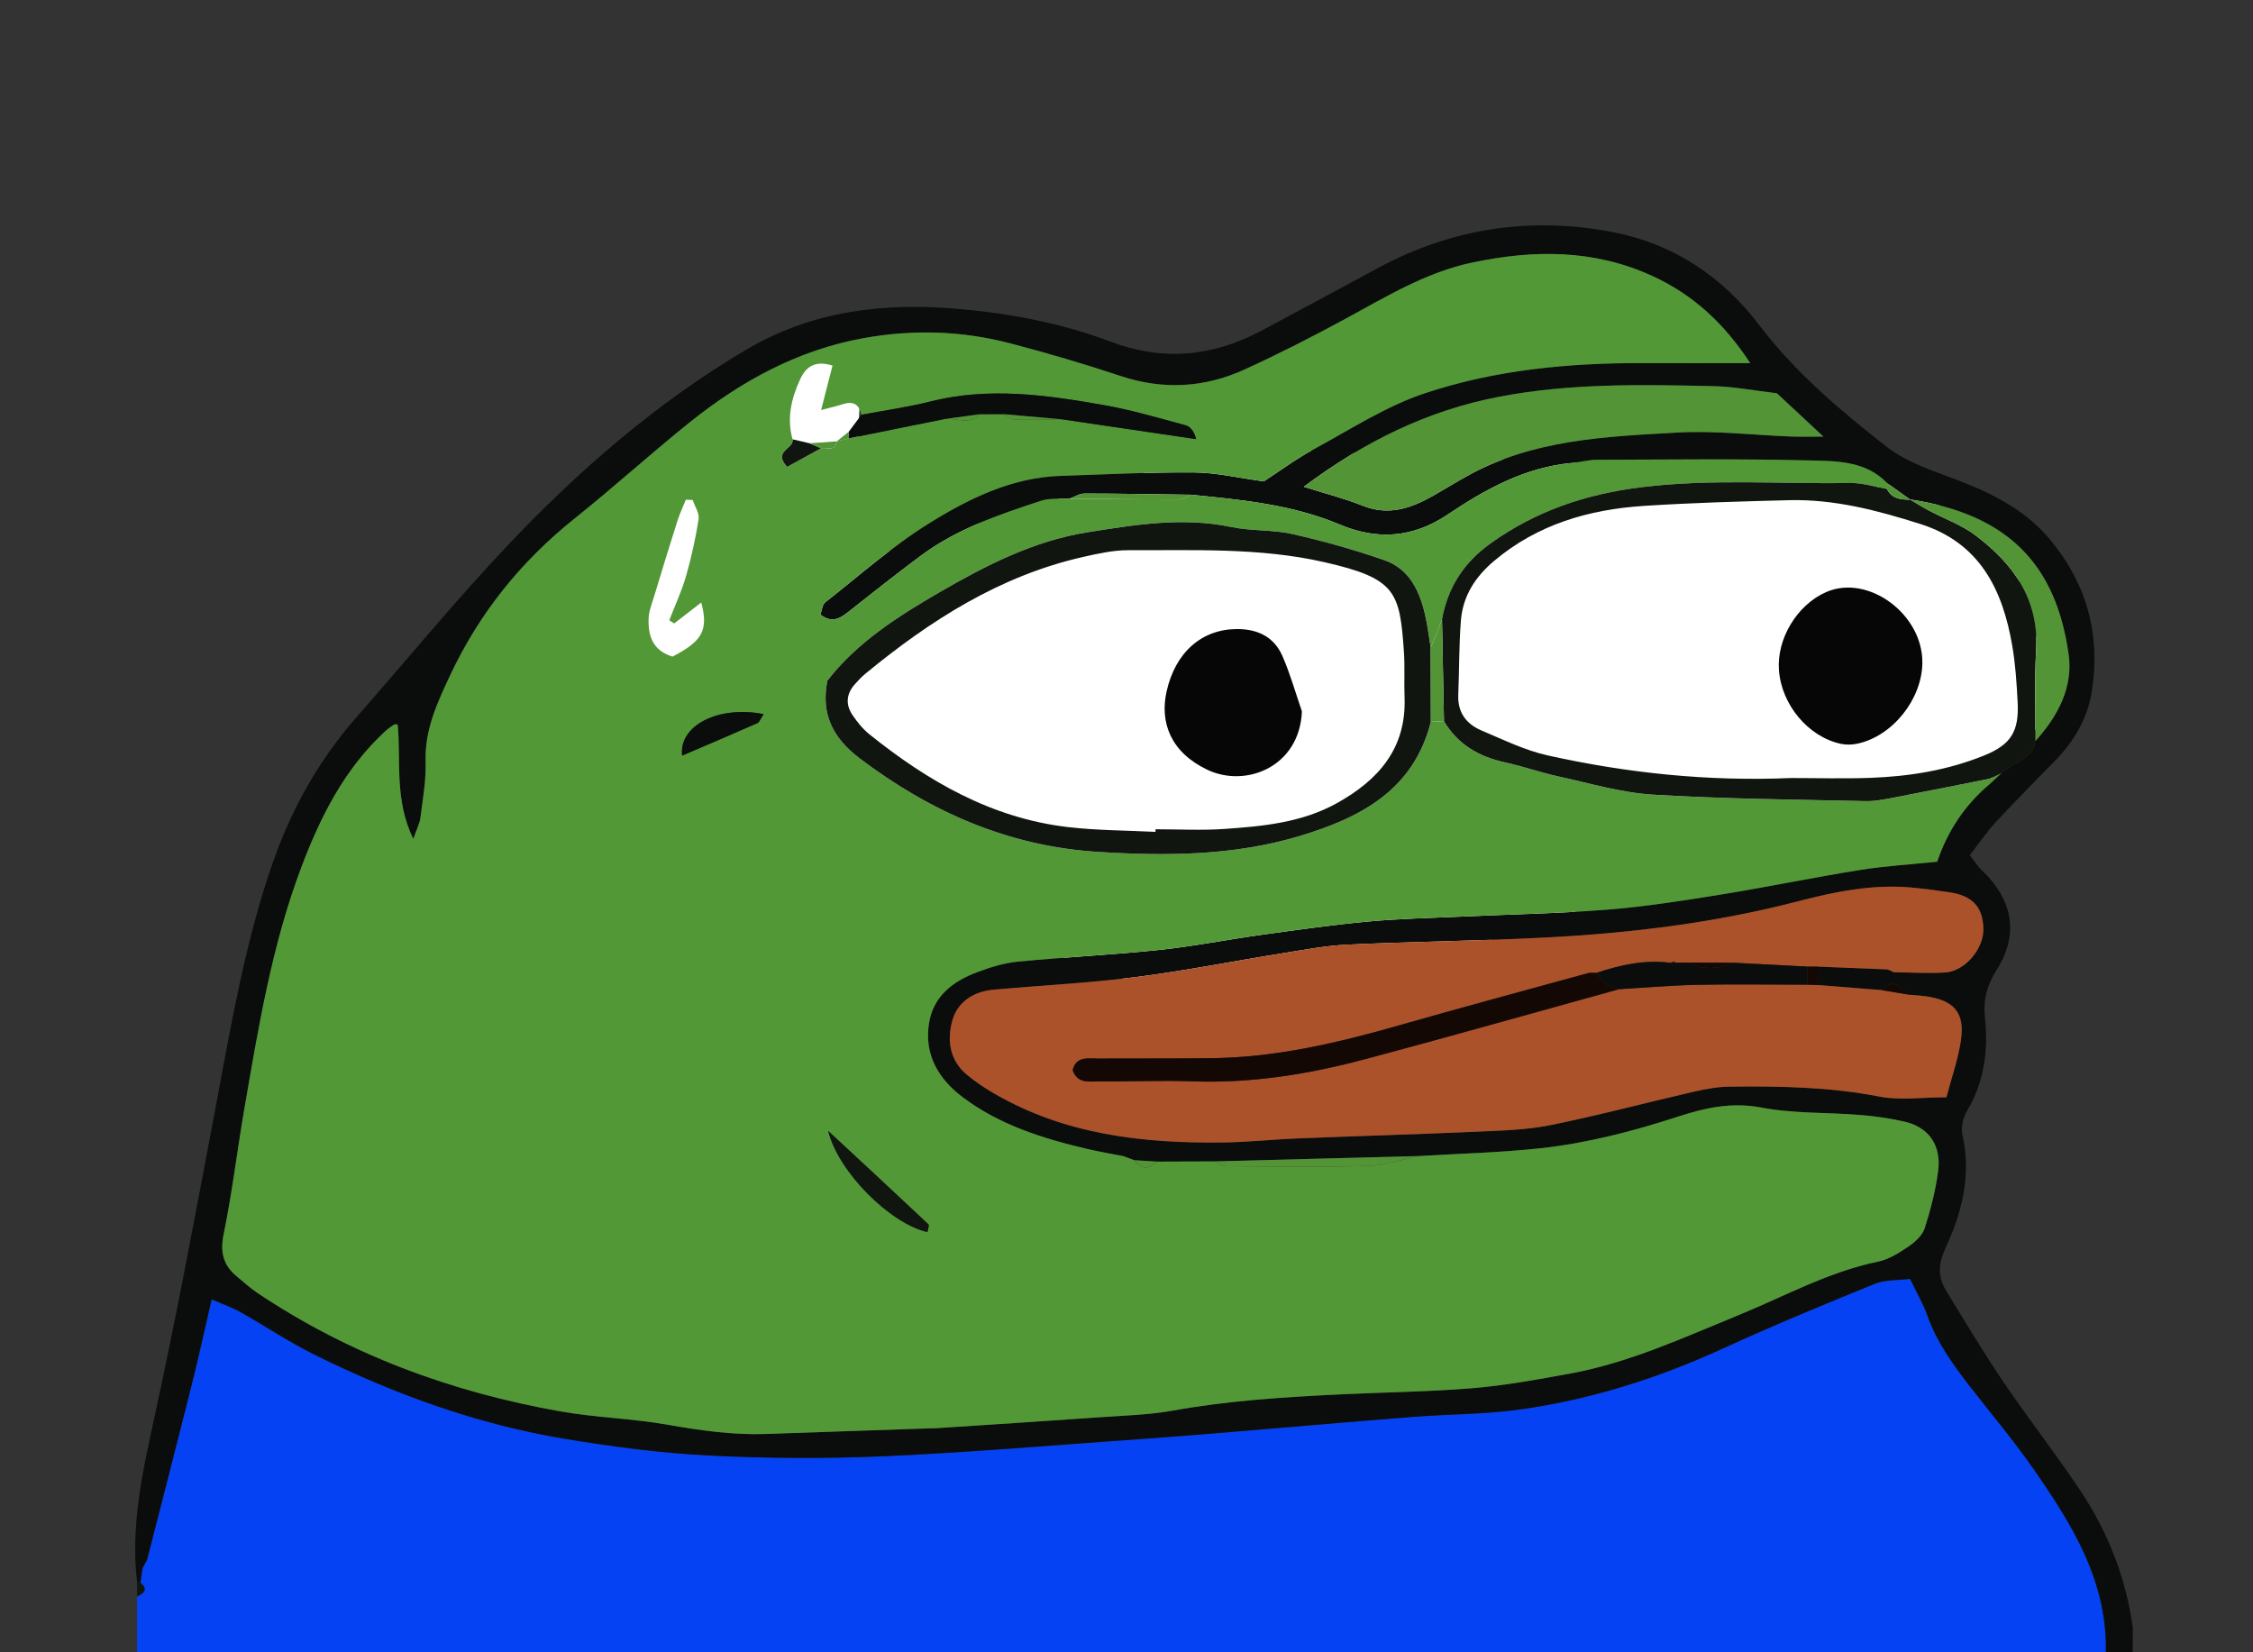 <svg width="150" height="110" viewBox="0 0 150 110" fill="none" xmlns="http://www.w3.org/2000/svg">
<rect x="0" y="0" width="150" height="110" fill="#333333" stroke="none"/>
<g clip-path="url(#clip0_1054_544)">
<path d="M52.465 57.168L55.905 37.674L81.706 29.762C93.173 30.259 117.461 31.344 122.873 31.711C128.286 32.078 132.62 35.839 134.111 37.674L136.978 46.962L129.868 54.875H122.185L82.853 68.062L52.465 57.168Z" fill="white"/>
<path d="M47.933 26.639L57.44 22.941L56.384 43.54L40.539 45.124V36.673L47.933 26.639Z" fill="white"/>
<path d="M140.197 110.214C139.566 110.238 138.935 110.282 138.304 110.282C95.915 110.285 53.526 110.285 11.137 110.285H9.125V106.288C9.563 106.068 9.908 105.827 9.347 105.367C9.395 105.042 9.444 104.717 9.492 104.393C9.592 104.208 9.692 104.023 9.792 103.839C10.8 99.893 11.819 95.95 12.81 92C13.249 90.253 13.629 88.491 14.091 86.497C14.903 86.853 15.485 87.053 16.013 87.351C17.657 88.279 19.234 89.34 20.922 90.177C26.246 92.816 31.803 94.834 37.682 95.8C40.846 96.32 44.046 96.742 47.245 96.901C51.159 97.094 55.095 97.114 59.009 96.939C64.674 96.686 70.329 96.195 75.987 95.799C77.81 95.671 79.632 95.527 81.453 95.376C85.659 95.029 89.862 94.657 94.069 94.327C96.395 94.145 98.746 94.165 101.052 93.852C105.82 93.207 110.366 91.765 114.747 89.757C118.064 88.238 121.439 86.841 124.82 85.468C125.526 85.181 126.374 85.242 127.17 85.141C127.62 86.082 128.04 86.792 128.31 87.555C128.931 89.308 129.983 90.789 131.104 92.235C132.53 94.077 134.041 95.861 135.372 97.771C137.981 101.517 140.382 105.374 140.197 110.214Z" fill="#0542F3"/>
<path d="M118.299 26.178C116.717 25.994 115.412 25.738 114.102 25.708C109.321 25.599 104.546 25.504 99.802 26.413C95.03 27.327 90.836 29.397 86.804 32.406C88.244 32.861 89.522 33.184 90.734 33.668C92.442 34.352 93.926 33.842 95.389 33.017C96.155 32.585 96.902 32.121 97.67 31.693C102.043 29.253 106.907 29.063 111.714 28.796C114.212 28.656 116.734 28.967 119.246 29.061C119.91 29.087 120.576 29.065 121.397 29.065C120.243 27.99 119.238 27.053 118.299 26.178ZM127.164 66.232C126.562 65.936 126.076 64.942 125.263 65.915C123.864 65.804 122.465 65.692 121.066 65.581C121.075 65.172 121.083 64.763 121.093 64.354C122.623 64.416 124.154 64.478 125.684 64.54C125.822 64.602 125.96 64.665 126.097 64.728C127.236 64.738 128.38 64.816 129.513 64.742C130.824 64.657 132.067 63.172 132.049 61.858C132.03 60.398 131.334 59.631 129.792 59.405C128.923 59.277 128.051 59.156 127.177 59.08C124.628 58.861 122.136 59.373 119.716 60.002C114.211 61.435 108.613 62.119 102.959 62.413C98.545 62.643 94.121 62.683 89.705 62.889C88.209 62.959 86.72 63.252 85.236 63.489C82.014 64.005 78.811 64.646 75.577 65.055C72.458 65.448 69.31 65.608 66.176 65.884C64.872 65.999 63.794 66.655 63.428 67.87C63.039 69.16 63.186 70.538 64.34 71.52C64.912 72.006 65.549 72.428 66.2 72.806C70.882 75.527 76.036 76.117 81.316 76.062C83.013 76.045 84.708 75.857 86.406 75.789C90.38 75.63 94.356 75.518 98.33 75.341C99.963 75.267 101.622 75.229 103.215 74.907C106.408 74.261 109.561 73.418 112.737 72.687C113.527 72.505 114.344 72.351 115.15 72.342C118.492 72.303 121.82 72.361 125.132 73.005C126.514 73.274 127.992 73.05 129.587 73.05C129.934 71.734 130.356 70.548 130.544 69.328C130.84 67.402 130.105 66.569 128.109 66.313C127.796 66.273 127.479 66.259 127.164 66.232ZM75.542 77.248C75.285 77.153 75.029 77.058 74.772 76.963C73.972 76.806 73.166 76.673 72.372 76.487C69.419 75.793 66.532 74.886 64.081 73.036C62.499 71.842 61.52 70.23 61.847 68.142C62.132 66.323 63.435 65.335 65.038 64.729C65.91 64.401 66.832 64.112 67.752 64.022C70.878 63.718 74.02 63.573 77.144 63.245C79.445 63.004 81.724 62.548 84.018 62.231C86.377 61.904 88.739 61.568 91.11 61.348C93.175 61.157 95.256 61.115 97.329 61.019C100.54 60.871 103.758 60.816 106.96 60.563C109.455 60.366 111.939 59.98 114.412 59.581C117.564 59.072 120.694 58.424 123.846 57.917C125.512 57.649 127.205 57.552 128.973 57.369C129.658 55.352 130.804 53.583 132.487 52.185C132.744 51.946 133.001 51.708 133.258 51.469C134.013 50.759 135.315 50.625 135.514 49.33C136.999 47.692 138.033 45.761 137.725 43.566C136.888 37.605 133.715 34.239 127.159 33.248L127.184 33.266C126.672 32.9 126.161 32.535 125.649 32.169C124.186 30.64 122.204 30.697 120.365 30.651C115.686 30.534 111.002 30.597 106.32 30.61C105.762 30.612 105.206 30.77 104.646 30.822C101.529 31.11 98.892 32.573 96.374 34.264C94.075 35.808 91.698 35.975 89.203 34.924C86.032 33.589 82.665 33.271 79.298 32.937C76.933 32.906 74.568 32.859 72.204 32.859C71.87 32.859 71.536 33.081 71.202 33.2C70.572 33.237 69.9 33.145 69.32 33.335C66.51 34.255 63.704 35.215 61.296 37.006C59.682 38.207 58.104 39.456 56.526 40.703C55.953 41.157 55.407 41.528 54.617 40.915C54.722 40.636 54.744 40.255 54.942 40.098C57.214 38.313 59.394 36.372 61.837 34.854C64.495 33.201 67.348 31.787 70.615 31.683C73.574 31.588 76.534 31.427 79.492 31.451C80.984 31.464 82.472 31.82 84.143 32.046C85.171 31.379 86.287 30.549 87.497 29.893C89.924 28.579 92.294 27.034 94.885 26.174C99.554 24.623 104.454 24.157 109.383 24.175C111.701 24.183 114.019 24.176 116.527 24.176C114.784 21.518 112.714 19.614 110.002 18.37C106.096 16.58 102.069 16.622 97.998 17.483C94.951 18.127 92.308 19.739 89.606 21.207C87.4 22.406 85.158 23.549 82.875 24.593C80.207 25.812 77.453 25.976 74.62 25.036C72.185 24.227 69.718 23.499 67.236 22.852C64.028 22.015 60.763 21.922 57.499 22.51C53.121 23.299 49.34 25.374 45.917 28.117C43.313 30.204 40.841 32.454 38.234 34.537C34.677 37.381 31.905 40.834 29.979 44.938C29.131 46.744 28.271 48.566 28.335 50.681C28.374 51.926 28.149 53.182 27.994 54.427C27.944 54.827 27.738 55.207 27.515 55.85C26.245 53.235 26.701 50.683 26.477 48.233C26.357 48.233 26.276 48.208 26.233 48.238C26.031 48.378 25.826 48.518 25.645 48.684C22.931 51.185 21.329 54.379 20.054 57.757C18.096 62.943 17.206 68.387 16.268 73.816C15.788 76.591 15.461 79.396 14.893 82.152C14.64 83.375 14.864 84.239 15.784 84.991C16.221 85.349 16.637 85.74 17.104 86.053C23.254 90.177 30.054 92.679 37.31 93.962C39.654 94.376 42.062 94.432 44.407 94.843C46.584 95.225 48.75 95.541 50.962 95.467C54.618 95.345 58.275 95.215 61.931 95.09C62.058 95.085 62.185 95.091 62.311 95.082C65.951 94.841 69.592 94.609 73.231 94.352C74.862 94.237 76.512 94.195 78.115 93.905C81.776 93.244 85.47 93.013 89.172 92.831C92.13 92.685 95.098 92.662 98.048 92.416C100.227 92.235 102.394 91.835 104.549 91.44C108.471 90.722 112.069 89.057 115.73 87.562C118.804 86.307 121.731 84.669 125.038 83.992C125.754 83.846 126.441 83.409 127.06 82.987C127.503 82.686 127.989 82.243 128.143 81.764C128.542 80.517 128.874 79.228 129.039 77.931C129.254 76.24 128.395 75.041 126.823 74.678C125.848 74.453 124.845 74.308 123.847 74.227C121.65 74.05 119.409 74.143 117.261 73.734C115.285 73.358 113.523 73.751 111.732 74.334C108.747 75.306 105.713 76.095 102.597 76.439C99.908 76.735 97.192 76.796 94.488 76.962C89.941 77.08 85.394 77.2 80.846 77.319C79.571 77.323 78.296 77.328 77.021 77.333C76.524 77.302 76.028 77.271 75.531 77.241L75.542 77.248ZM9.492 104.392C9.443 104.717 9.395 105.042 9.347 105.366C9.274 105.353 9.201 105.349 9.128 105.353C8.673 101.521 9.52 97.852 10.329 94.135C11.804 87.355 13.071 80.529 14.357 73.709C15.397 68.19 16.327 62.648 18.198 57.328C19.445 53.781 21.266 50.554 23.76 47.717C27.094 43.924 30.299 40.01 33.767 36.344C38.507 31.332 43.694 26.822 49.676 23.285C54.066 20.688 58.821 20.132 63.765 20.561C67.238 20.863 70.671 21.511 73.931 22.741C77.439 24.065 80.731 23.744 83.965 22.026C86.585 20.634 89.189 19.213 91.804 17.811C96.73 15.171 101.969 14.398 107.424 15.461C111.424 16.241 114.674 18.414 117.125 21.641C119.522 24.8 122.521 27.325 125.591 29.731C127.034 30.862 128.955 31.419 130.709 32.112C132.918 32.986 134.958 34.079 136.497 35.931C138.935 38.865 139.86 42.241 139.274 46.002C138.994 47.802 138.109 49.323 136.841 50.625C135.519 51.984 134.176 53.324 132.888 54.715C132.261 55.393 131.739 56.168 131.145 56.93C131.489 57.37 131.681 57.692 131.944 57.939C134.016 59.891 134.431 62.209 132.935 64.566C132.288 65.586 132.028 66.536 132.154 67.746C132.38 69.91 132.116 72.023 130.956 73.964C130.693 74.405 130.542 75.065 130.654 75.553C131.26 78.224 130.63 80.712 129.529 83.082C129.044 84.128 129.004 85.005 129.568 85.926C130.818 87.969 132.048 90.027 133.39 92.009C135.053 94.463 136.887 96.802 138.527 99.27C140.362 102.034 141.55 105.079 142 108.387L141.986 110.286C141.389 110.262 140.793 110.238 140.196 110.214C140.382 105.374 137.981 101.516 135.371 97.77C134.041 95.861 132.53 94.077 131.103 92.235C129.983 90.788 128.931 89.308 128.31 87.554C128.039 86.792 127.62 86.082 127.169 85.14C126.374 85.241 125.526 85.18 124.82 85.468C121.438 86.84 118.064 88.238 114.747 89.757C110.366 91.765 105.82 93.206 101.052 93.852C98.745 94.164 96.395 94.145 94.069 94.327C89.862 94.657 85.658 95.029 81.453 95.376C79.632 95.527 77.81 95.671 75.987 95.798C70.329 96.195 64.674 96.686 59.009 96.939C55.095 97.113 51.159 97.094 47.245 96.9C44.046 96.742 40.846 96.32 37.682 95.8C31.803 94.834 26.246 92.815 20.922 90.176C19.233 89.339 17.657 88.278 16.012 87.35C15.485 87.053 14.903 86.853 14.091 86.497C13.629 88.491 13.249 90.253 12.81 92C11.82 95.95 10.8 99.893 9.791 103.838C9.692 104.023 9.592 104.208 9.492 104.392Z" fill="#0A0D0C"/>
<path d="M9.128 105.353C9.202 105.349 9.275 105.354 9.347 105.366C9.908 105.826 9.563 106.068 9.125 106.288C9.126 105.976 9.127 105.664 9.128 105.353Z" fill="#10150F"/>
<path d="M50.842 47.541C47.789 46.945 45.179 48.326 45.416 50.302C47.091 49.584 48.763 48.873 50.425 48.139C50.562 48.079 50.628 47.857 50.842 47.541ZM55.142 75.292C55.816 78.024 59.263 81.459 61.747 82.022C61.773 81.843 61.885 81.576 61.811 81.506C59.663 79.482 57.497 77.478 55.142 75.292ZM44.771 43.713C46.774 42.68 47.175 41.944 46.688 40.112C46.056 40.6 45.469 41.054 44.882 41.508C44.774 41.435 44.666 41.363 44.559 41.29C44.934 40.323 45.38 39.376 45.666 38.382C46.026 37.131 46.309 35.85 46.511 34.564C46.573 34.168 46.259 33.713 46.118 33.286C45.965 33.279 45.814 33.273 45.662 33.267C45.471 33.744 45.249 34.212 45.094 34.701C44.564 36.369 44.052 38.044 43.544 39.72C43.399 40.198 43.2 40.685 43.183 41.173C43.145 42.296 43.422 43.289 44.771 43.713ZM55.708 29.382C55.965 29.318 56.222 29.254 56.48 29.189C58.612 28.759 60.745 28.329 62.877 27.899C63.672 27.793 64.557 28.348 65.26 27.572C65.767 27.57 66.275 27.568 66.781 27.567C67.03 27.693 67.277 27.921 67.529 27.928C68.573 27.958 69.617 27.921 70.662 27.91L79.632 29.233C79.511 28.727 79.253 28.398 78.93 28.311C77.124 27.824 75.32 27.291 73.481 26.967C69.658 26.294 65.821 25.75 61.946 26.728C60.435 27.11 58.882 27.324 57.349 27.615C57.202 26.909 56.795 26.683 56.105 26.91C55.678 27.051 55.237 27.146 54.667 27.298C54.963 26.146 55.19 25.262 55.427 24.339C54.236 23.96 53.641 24.448 53.269 25.259C52.686 26.526 52.373 27.847 52.766 29.247C52.896 29.896 51.413 30.003 52.405 31.083C53.115 30.693 53.89 30.267 54.664 29.841C55.038 29.749 55.611 30.11 55.704 29.383L55.757 29.463L55.708 29.382ZM79.299 32.937C82.666 33.27 86.033 33.588 89.203 34.923C91.699 35.974 94.075 35.807 96.375 34.263C98.893 32.573 101.53 31.109 104.646 30.822C105.207 30.77 105.763 30.612 106.321 30.61C111.003 30.597 115.687 30.533 120.366 30.65C122.205 30.697 124.187 30.64 125.65 32.169C125.644 32.298 125.639 32.427 125.633 32.555C124.836 32.416 124.036 32.147 123.24 32.158C118.598 32.228 113.957 31.864 109.308 32.436C105.613 32.89 102.285 34.002 99.25 36.173C97.448 37.463 96.401 39.105 96.007 41.231C95.887 41.551 95.771 41.872 95.646 42.189C95.521 42.504 95.385 42.815 95.255 43.127C95.132 42.388 95.046 41.64 94.877 40.911C94.507 39.319 93.813 37.864 92.178 37.295C90.177 36.598 88.124 36.021 86.057 35.555C84.721 35.253 83.295 35.359 81.951 35.079C78.731 34.407 75.566 34.934 72.414 35.433C68.824 36.002 65.606 37.656 62.519 39.447C59.758 41.048 57.033 42.793 55.087 45.315C54.627 47.586 55.514 49.174 57.21 50.464C61.915 54.04 67.159 56.34 73.074 56.712C77.59 56.995 82.129 56.985 86.552 55.65C90.618 54.423 94.109 52.59 95.267 48.056C95.557 48.04 95.847 48.024 96.138 48.008C97.057 49.561 98.46 50.374 100.192 50.753C101.41 51.019 102.593 51.44 103.81 51.705C105.882 52.157 107.955 52.777 110.053 52.905C114.761 53.191 119.484 53.231 124.201 53.337C124.879 53.351 125.566 53.201 126.239 53.073C128.323 52.676 130.403 52.254 132.485 51.841C132.487 51.955 132.488 52.07 132.487 52.184C130.806 53.583 129.659 55.352 128.974 57.368C127.206 57.551 125.513 57.648 123.847 57.916C120.695 58.423 117.565 59.071 114.413 59.58C111.94 59.98 109.456 60.366 106.961 60.563C103.759 60.816 100.541 60.87 97.331 61.019C95.257 61.114 93.177 61.156 91.111 61.348C88.74 61.568 86.379 61.903 84.019 62.23C81.724 62.548 79.446 63.003 77.144 63.245C74.021 63.572 70.879 63.717 67.753 64.021C66.833 64.111 65.911 64.4 65.039 64.729C63.436 65.334 62.133 66.322 61.848 68.141C61.521 70.23 62.501 71.842 64.082 73.036C66.533 74.886 69.419 75.793 72.373 76.486C73.167 76.673 73.973 76.805 74.773 76.962C75.03 77.057 75.286 77.152 75.543 77.247L75.532 77.24C75.99 77.896 76.491 77.856 77.022 77.332C78.297 77.328 79.572 77.323 80.847 77.318C81.114 77.43 81.38 77.637 81.648 77.639C84.799 77.661 87.954 77.712 91.103 77.62C92.237 77.587 93.361 77.191 94.489 76.961C97.193 76.796 99.909 76.735 102.598 76.439C105.714 76.095 108.748 75.305 111.733 74.334C113.524 73.751 115.287 73.358 117.262 73.734C119.41 74.143 121.651 74.049 123.847 74.227C124.846 74.308 125.849 74.452 126.824 74.678C128.396 75.041 129.255 76.239 129.04 77.93C128.875 79.228 128.543 80.517 128.144 81.764C127.99 82.243 127.504 82.685 127.062 82.987C126.442 83.408 125.755 83.845 125.039 83.992C121.732 84.669 118.805 86.306 115.731 87.561C112.07 89.056 108.472 90.722 104.55 91.44C102.395 91.835 100.228 92.234 98.049 92.416C95.099 92.661 92.132 92.685 89.173 92.831C85.471 93.013 81.776 93.243 78.115 93.905C76.513 94.194 74.863 94.237 73.232 94.352C69.593 94.609 65.952 94.841 62.311 95.082C62.185 95.09 62.058 95.085 61.932 95.089C58.276 95.215 54.619 95.344 50.962 95.466C48.751 95.54 46.586 95.225 44.408 94.843C42.063 94.432 39.655 94.376 37.311 93.961C30.054 92.678 23.255 90.177 17.105 86.053C16.638 85.739 16.222 85.348 15.785 84.991C14.865 84.239 14.641 83.374 14.893 82.151C15.462 79.396 15.789 76.591 16.269 73.815C17.207 68.387 18.098 62.943 20.055 57.756C21.33 54.378 22.932 51.184 25.646 48.684C25.827 48.518 26.032 48.377 26.234 48.237C26.277 48.208 26.358 48.233 26.478 48.233C26.702 50.682 26.246 53.234 27.516 55.849C27.738 55.207 27.944 54.826 27.994 54.427C28.15 53.182 28.375 51.925 28.337 50.681C28.271 48.566 29.132 46.743 29.98 44.937C31.907 40.834 34.678 37.381 38.236 34.537C40.842 32.454 43.315 30.204 45.918 28.117C49.341 25.373 53.122 23.299 57.5 22.51C60.764 21.922 64.029 22.015 67.237 22.851C69.719 23.499 72.186 24.227 74.621 25.035C77.454 25.976 80.208 25.812 82.876 24.593C85.159 23.549 87.401 22.405 89.607 21.207C92.309 19.739 94.951 18.127 97.999 17.483C102.07 16.622 106.097 16.579 110.003 18.37C112.715 19.613 114.785 21.517 116.528 24.176C114.02 24.176 111.702 24.183 109.384 24.174C104.455 24.156 99.555 24.623 94.886 26.173C92.296 27.033 89.925 28.578 87.498 29.893C86.288 30.549 85.172 31.378 84.144 32.045C82.474 31.82 80.985 31.463 79.493 31.451C76.535 31.427 73.575 31.587 70.615 31.682C67.349 31.787 64.496 33.201 61.837 34.853C59.395 36.372 57.215 38.313 54.943 40.098C54.744 40.254 54.723 40.636 54.618 40.915C55.408 41.527 55.954 41.156 56.527 40.703C58.105 39.455 59.684 38.207 61.297 37.006C63.705 35.214 66.511 34.254 69.321 33.334C69.901 33.144 70.573 33.237 71.203 33.199C73.635 33.219 76.067 33.248 78.5 33.244C78.766 33.243 79.033 33.044 79.299 32.937Z" fill="#539836"/>
<path d="M121.066 65.58C122.465 65.691 123.864 65.802 125.262 65.914C125.896 66.019 126.53 66.125 127.164 66.231C127.479 66.257 127.796 66.272 128.109 66.312C130.105 66.568 130.84 67.401 130.544 69.326C130.356 70.547 129.934 71.732 129.587 73.049C127.992 73.049 126.514 73.272 125.132 73.004C121.819 72.359 118.491 72.302 115.15 72.341C114.344 72.35 113.527 72.504 112.737 72.686C109.56 73.416 106.408 74.26 103.215 74.905C101.622 75.227 99.963 75.266 98.33 75.339C94.356 75.516 90.38 75.628 86.406 75.788C84.708 75.856 83.013 76.044 81.315 76.061C76.036 76.115 70.882 75.525 66.2 72.804C65.549 72.427 64.911 72.005 64.34 71.519C63.186 70.537 63.039 69.159 63.428 67.868C63.794 66.653 64.872 65.997 66.176 65.882C69.31 65.606 72.458 65.447 75.577 65.053C78.81 64.645 82.014 64.004 85.235 63.488C86.72 63.251 88.209 62.957 89.705 62.887C94.121 62.681 98.545 62.641 102.959 62.412C108.613 62.118 114.211 61.433 119.716 60.001C122.136 59.371 124.628 58.86 127.177 59.079C128.051 59.154 128.922 59.276 129.792 59.403C131.334 59.629 132.03 60.397 132.049 61.857C132.067 63.171 130.823 64.656 129.513 64.741C128.379 64.814 127.236 64.737 126.097 64.726C125.959 64.664 125.822 64.601 125.684 64.538C124.154 64.476 122.623 64.415 121.092 64.353C120.84 64.351 120.587 64.35 120.335 64.349C118.68 64.263 117.026 64.177 115.371 64.091C114.375 64.087 113.379 64.084 112.383 64.081C112.117 64.084 111.851 64.087 111.585 64.091C111.466 64.015 111.349 64.019 111.234 64.101C109.522 63.87 107.89 64.234 106.281 64.768C106.092 64.773 105.893 64.74 105.715 64.789C101.548 65.932 97.376 67.055 93.221 68.243C89.111 69.418 84.973 70.397 80.67 70.448C78.143 70.477 75.615 70.458 73.088 70.471C72.422 70.475 71.655 70.305 71.415 71.239C71.728 72.167 72.513 71.989 73.166 71.995C75.251 72.012 77.339 71.912 79.421 71.989C83.357 72.134 87.187 71.503 90.958 70.495C96.582 68.993 102.182 67.406 107.792 65.854C109.532 65.753 111.27 65.598 113.011 65.562C115.452 65.513 117.894 65.553 120.336 65.554C120.579 65.563 120.822 65.571 121.066 65.58Z" fill="#AC522A"/>
<path d="M119.225 51.796C120.996 51.796 122.769 51.849 124.537 51.784C127.137 51.689 129.696 51.273 132.118 50.288C133.898 49.565 134.428 48.679 134.331 46.76C134.266 45.5 134.185 44.231 133.972 42.99C133.33 39.247 131.812 36.136 127.839 34.88C124.997 33.981 122.126 33.223 119.116 33.299C115.894 33.381 112.669 33.471 109.453 33.679C105.793 33.916 102.382 34.901 99.49 37.329C98.208 38.406 97.387 39.691 97.261 41.34C97.135 42.975 97.156 44.621 97.088 46.26C97.039 47.431 97.625 48.205 98.635 48.631C100.083 49.242 101.527 49.954 103.046 50.292C108.367 51.474 113.765 52.031 119.225 51.796ZM132.482 51.839C130.4 52.252 128.32 52.674 126.236 53.071C125.563 53.199 124.876 53.349 124.198 53.334C119.481 53.229 114.758 53.189 110.05 52.903C107.952 52.775 105.879 52.155 103.807 51.703C102.59 51.438 101.407 51.017 100.189 50.751C98.457 50.372 97.054 49.559 96.135 48.006C96.091 45.747 96.047 43.488 96.004 41.229C96.398 39.103 97.445 37.46 99.247 36.171C102.281 33.999 105.61 32.888 109.305 32.433C113.954 31.862 118.595 32.227 123.237 32.157C124.033 32.145 124.833 32.414 125.63 32.553C125.954 33.212 126.556 33.263 127.181 33.263L127.157 33.246C127.574 33.491 127.984 33.753 128.411 33.98C129.456 34.536 130.609 34.943 131.539 35.647C134.048 37.544 135.758 39.9 135.56 43.288C135.443 45.295 135.522 47.314 135.512 49.327C135.313 50.622 134.011 50.757 133.256 51.466L132.482 51.839Z" fill="#10150F"/>
<path d="M118.3 26.179C119.239 27.053 120.244 27.99 121.398 29.066C120.577 29.066 119.911 29.087 119.247 29.062C116.735 28.967 114.213 28.657 111.715 28.796C106.907 29.064 102.044 29.254 97.671 31.693C96.903 32.121 96.156 32.585 95.39 33.018C93.927 33.843 92.443 34.352 90.734 33.669C89.522 33.184 88.245 32.862 86.805 32.407C90.837 29.397 95.031 27.328 99.803 26.414C104.547 25.505 109.322 25.599 114.103 25.708C115.413 25.738 116.718 25.994 118.3 26.179Z" fill="#539437"/>
<path d="M135.516 49.331C135.525 47.318 135.446 45.299 135.563 43.292C135.762 39.905 134.051 37.549 131.543 35.651C130.613 34.948 129.46 34.54 128.415 33.984C127.987 33.757 127.578 33.495 127.16 33.25C133.717 34.241 136.889 37.607 137.726 43.567C138.035 45.763 137 47.694 135.516 49.331Z" fill="#539437"/>
<path d="M94.49 76.961C93.362 77.191 92.238 77.588 91.104 77.62C87.954 77.712 84.8 77.661 81.648 77.638C81.38 77.636 81.114 77.43 80.848 77.318C85.395 77.199 89.942 77.08 94.49 76.961Z" fill="#539437"/>
<path d="M79.299 32.938C79.033 33.045 78.767 33.244 78.5 33.245C76.068 33.249 73.635 33.22 71.203 33.2C71.537 33.081 71.871 32.859 72.205 32.859C74.57 32.86 76.935 32.906 79.299 32.938Z" fill="#539437"/>
<path d="M127.163 66.23C126.53 66.125 125.896 66.019 125.262 65.914C126.076 64.94 126.561 65.934 127.163 66.23Z" fill="#140804"/>
<path d="M127.184 33.265C126.558 33.264 125.956 33.213 125.633 32.554C125.639 32.426 125.644 32.297 125.65 32.168C126.161 32.533 126.673 32.899 127.184 33.265Z" fill="#539437"/>
<path d="M121.067 65.582C120.823 65.573 120.58 65.565 120.337 65.556C120.336 65.155 120.336 64.753 120.336 64.352C120.588 64.353 120.841 64.354 121.093 64.355C121.084 64.764 121.076 65.173 121.067 65.582Z" fill="#140804"/>
<path d="M77.02 77.331C76.489 77.854 75.989 77.894 75.531 77.238C76.028 77.269 76.524 77.3 77.02 77.331Z" fill="#539437"/>
<path d="M132.48 51.841L133.255 51.469C132.998 51.707 132.741 51.946 132.483 52.184C132.484 52.07 132.483 51.956 132.48 51.841Z" fill="#539437"/>
<path d="M76.929 55.381C76.931 55.323 76.932 55.265 76.933 55.207C78.45 55.207 79.972 55.291 81.482 55.188C84.066 55.011 86.662 54.77 88.992 53.478C91.76 51.945 93.646 49.828 93.512 46.421C93.473 45.413 93.54 44.398 93.47 43.392C93.193 39.371 92.936 38.508 88.149 37.42C83.852 36.444 79.48 36.648 75.126 36.629C74.13 36.626 73.12 36.85 72.139 37.071C66.575 38.325 61.927 41.302 57.599 44.865C57.356 45.064 57.144 45.302 56.931 45.535C56.343 46.181 56.279 46.901 56.762 47.611C57.078 48.074 57.444 48.533 57.878 48.881C61.771 52.008 66.004 54.457 71.067 55.058C73.007 55.288 74.974 55.281 76.929 55.381ZM95.265 48.056C94.108 52.591 90.617 54.423 86.55 55.651C82.128 56.985 77.589 56.996 73.073 56.712C67.158 56.341 61.913 54.041 57.209 50.465C55.513 49.175 54.625 47.587 55.086 45.315C57.032 42.793 59.756 41.049 62.517 39.448C65.605 37.657 68.823 36.003 72.412 35.434C75.565 34.934 78.729 34.408 81.95 35.08C83.293 35.36 84.72 35.254 86.056 35.555C88.123 36.022 90.175 36.599 92.176 37.295C93.812 37.864 94.506 39.319 94.876 40.911C95.045 41.64 95.13 42.388 95.253 43.128C95.257 44.77 95.261 46.413 95.265 48.056Z" fill="#10150F"/>
<path d="M62.878 27.898C60.746 28.328 58.613 28.759 56.48 29.189C56.489 29.041 56.496 28.894 56.504 28.746C56.786 28.369 57.068 27.992 57.35 27.615C58.883 27.324 60.436 27.109 61.947 26.728C65.822 25.75 69.659 26.293 73.482 26.967C75.321 27.291 77.124 27.824 78.931 28.311C79.254 28.398 79.512 28.727 79.633 29.233L70.663 27.909C69.369 27.795 68.076 27.681 66.782 27.566C66.275 27.568 65.768 27.57 65.261 27.572C64.467 27.681 63.672 27.79 62.878 27.898Z" fill="#0A0D0C"/>
<path d="M55.141 75.293C57.495 77.478 59.661 79.483 61.809 81.507C61.883 81.577 61.771 81.844 61.745 82.023C59.261 81.459 55.814 78.025 55.141 75.293Z" fill="#10150F"/>
<path d="M50.843 47.542C50.629 47.859 50.563 48.08 50.426 48.141C48.765 48.875 47.092 49.585 45.417 50.304C45.18 48.327 47.79 46.947 50.843 47.542Z" fill="#0A0D0C"/>
<path d="M95.266 48.055C95.262 46.412 95.258 44.77 95.254 43.127C95.385 42.814 95.52 42.504 95.645 42.188C95.771 41.871 95.886 41.55 96.006 41.23C96.05 43.489 96.094 45.748 96.137 48.007C95.847 48.023 95.556 48.039 95.266 48.055Z" fill="#539437"/>
<path d="M52.767 29.246C53.146 29.334 53.525 29.422 53.903 29.51C54.157 29.62 54.412 29.73 54.666 29.84C53.891 30.266 53.117 30.692 52.407 31.082C51.414 30.002 52.897 29.895 52.767 29.246Z" fill="#10150F"/>
<path d="M66.781 27.57C68.075 27.684 69.368 27.799 70.662 27.913C69.617 27.926 68.572 27.962 67.529 27.932C67.277 27.924 67.03 27.697 66.781 27.57Z" fill="#539437"/>
<path d="M62.875 27.901C63.669 27.792 64.464 27.683 65.258 27.574C64.555 28.35 63.67 27.795 62.875 27.901Z" fill="#539437"/>
<path d="M54.664 29.841C54.411 29.731 54.156 29.621 53.902 29.511C54.503 29.468 55.104 29.425 55.705 29.383C55.612 30.11 55.038 29.749 54.664 29.841Z" fill="#539437"/>
<path d="M55.707 29.386C55.972 29.174 56.237 28.962 56.502 28.75C56.495 28.898 56.487 29.045 56.479 29.193C56.221 29.258 55.964 29.322 55.707 29.386Z" fill="#539437"/>
<path d="M107.791 65.854C102.181 67.405 96.581 68.992 90.958 70.495C87.186 71.503 83.356 72.133 79.42 71.989C77.338 71.912 75.25 72.012 73.166 71.995C72.512 71.989 71.728 72.167 71.414 71.239C71.654 70.305 72.421 70.474 73.087 70.471C75.615 70.458 78.142 70.477 80.669 70.447C84.972 70.397 89.111 69.417 93.22 68.242C97.375 67.055 101.548 65.932 105.715 64.789C105.892 64.74 106.091 64.773 106.28 64.768C106.473 65.013 106.626 65.313 106.871 65.486C107.133 65.671 107.481 65.737 107.791 65.854Z" fill="#140804"/>
<path d="M107.792 65.855C107.482 65.737 107.134 65.672 106.872 65.487C106.627 65.314 106.474 65.014 106.281 64.769C107.89 64.236 109.522 63.871 111.235 64.102C111.352 64.099 111.468 64.095 111.585 64.092C111.851 64.088 112.117 64.085 112.383 64.081C113.377 64.569 114.373 64.551 115.371 64.091C117.025 64.178 118.68 64.264 120.335 64.35C120.336 64.752 120.336 65.154 120.336 65.555C117.894 65.554 115.452 65.514 113.011 65.564C111.27 65.599 109.532 65.753 107.792 65.855Z" fill="#0A0D0C"/>
<path d="M115.37 64.092C114.373 64.552 113.377 64.57 112.383 64.082C113.378 64.085 114.375 64.089 115.37 64.092Z" fill="#140804"/>
<path d="M111.585 64.093C111.468 64.096 111.351 64.1 111.234 64.103C111.349 64.021 111.466 64.018 111.585 64.093Z" fill="#140804"/>
<path d="M127.987 44.13C127.959 46.554 126.007 49.004 123.67 49.507C123.312 49.584 122.909 49.596 122.553 49.518C120.38 49.044 118.614 46.923 118.439 44.622C118.279 42.53 119.642 40.27 121.576 39.419C124.366 38.194 128.024 40.882 127.987 44.13Z" fill="#060606"/>
<path d="M86.679 47.357C86.526 51.051 82.946 52.473 80.37 51.24C77.948 50.082 77.208 48.105 77.668 46.041C78.249 43.43 80.002 41.899 82.324 41.879C83.723 41.867 84.82 42.392 85.381 43.673C85.901 44.863 86.253 46.126 86.679 47.357Z" fill="#060606"/>
</g>
<defs>
<clipPath id="clip0_1054_544">
<rect width="150" height="110" fill="white"/>
</clipPath>
</defs>
</svg>
